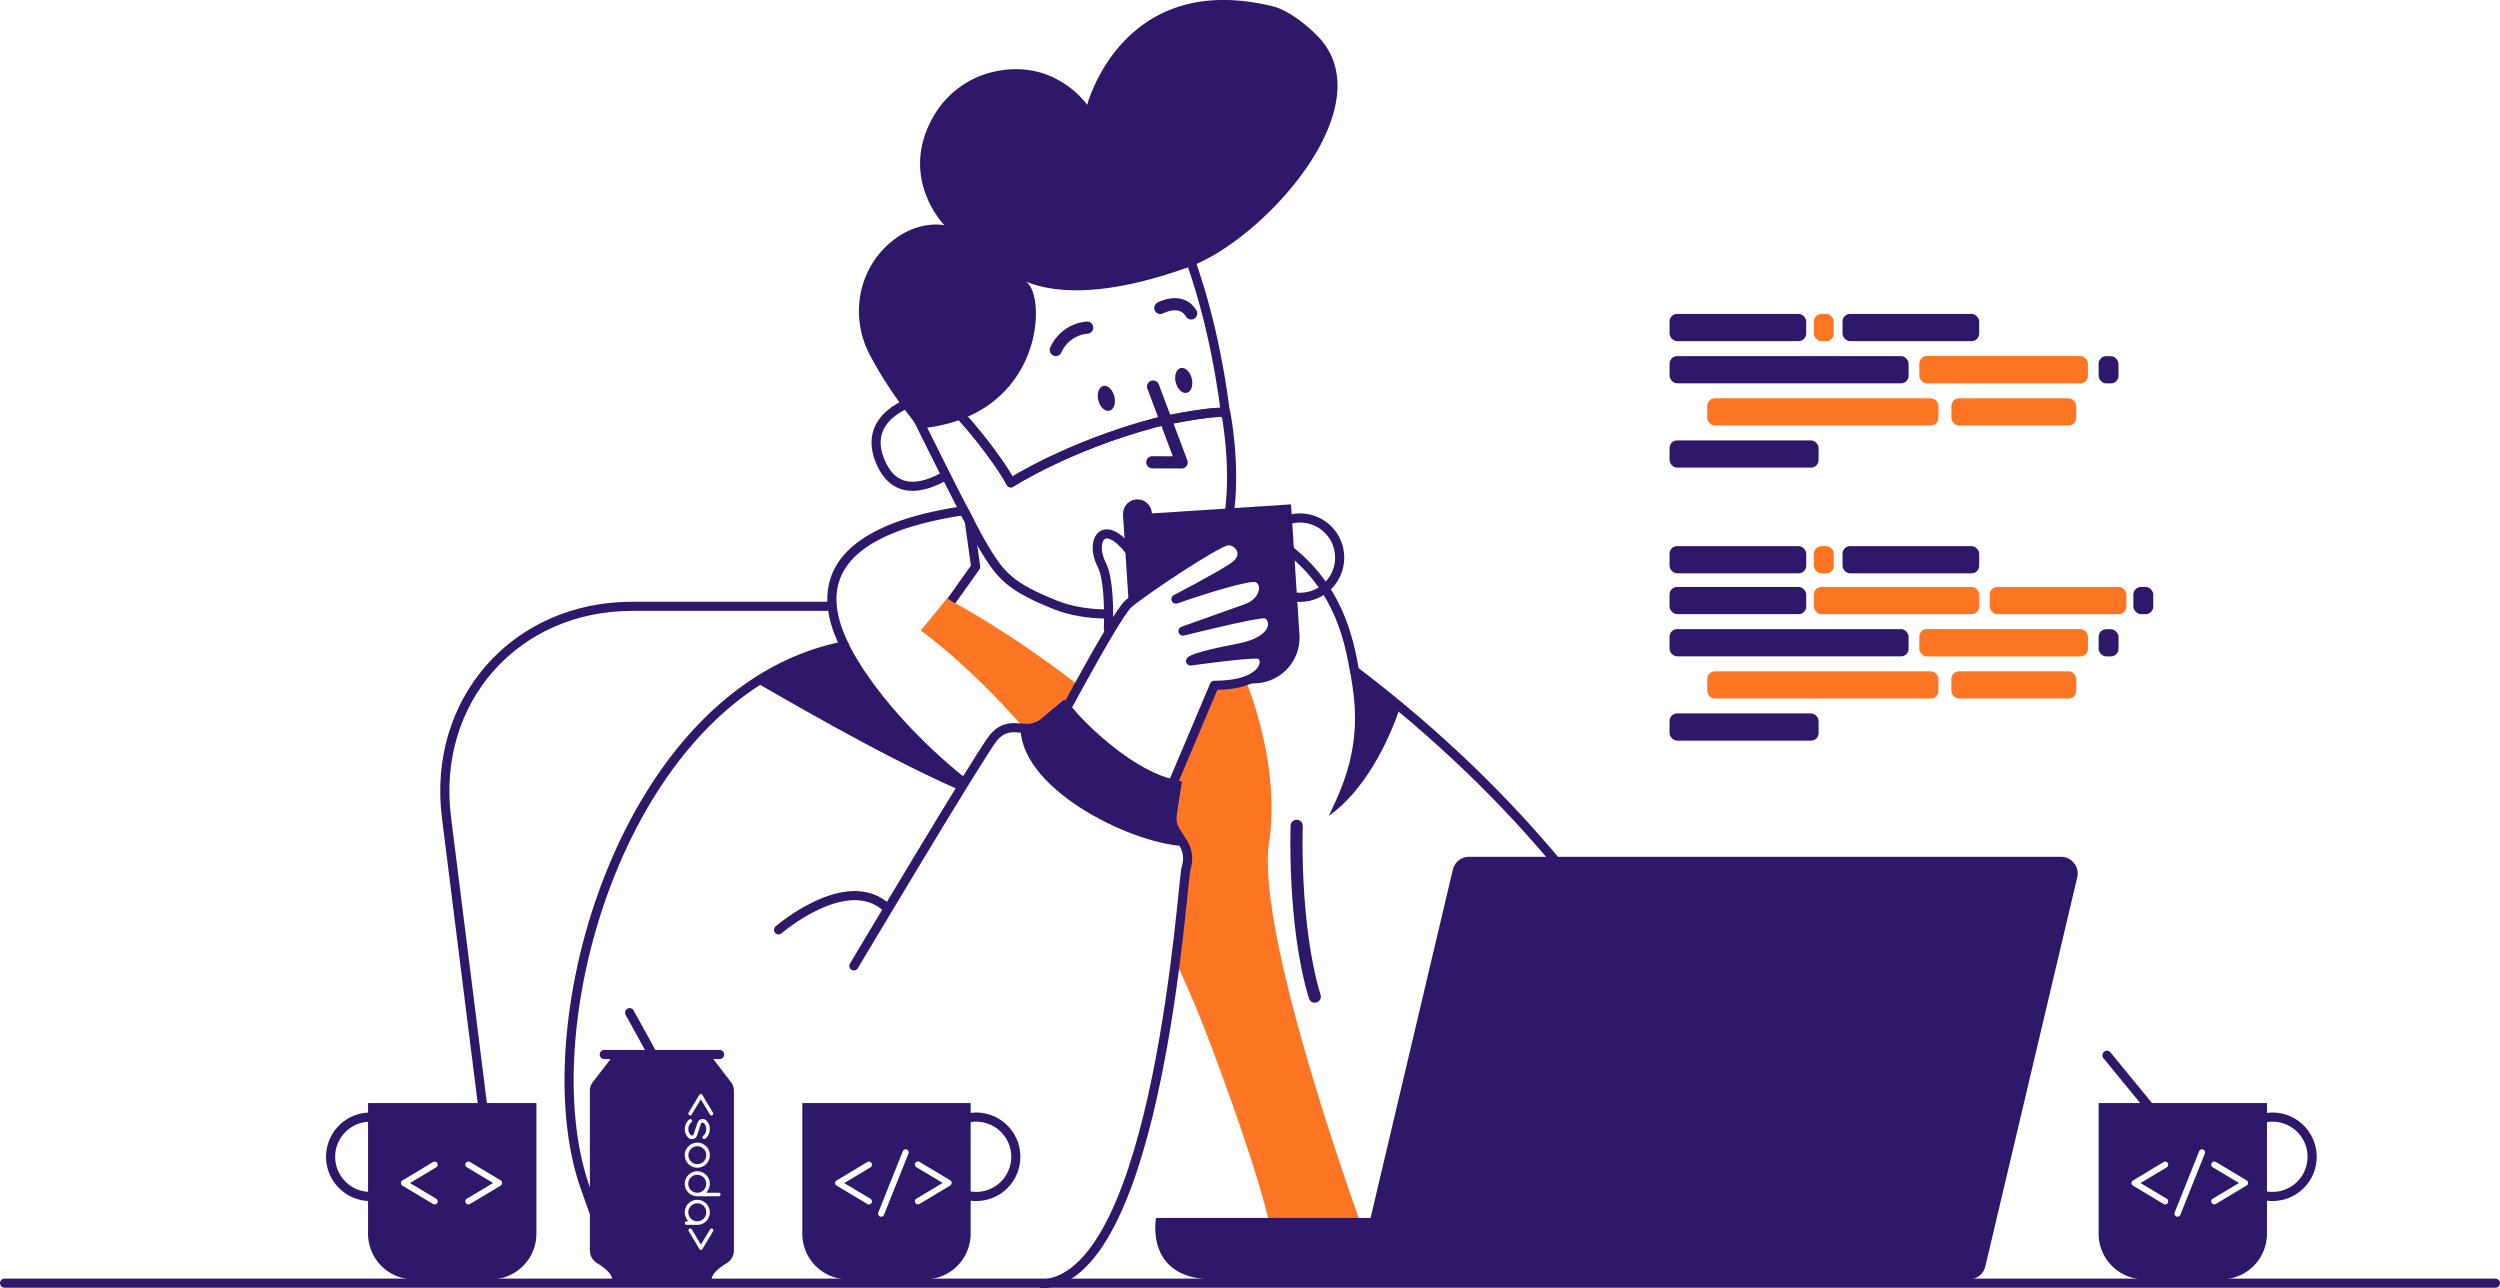 <svg xmlns="http://www.w3.org/2000/svg" viewBox="0 0 1642.48 846.52"><defs><style>.cls-1,.cls-3{fill:none;stroke:#2e186a;stroke-linecap:round;stroke-linejoin:round}.cls-1{stroke-width:6px}.cls-2{fill:#fe7624}.cls-3{stroke-width:8px}.cls-4{fill:#2e186a}</style></defs><g id="Layer_2" data-name="Layer 2"><g id="outline"><g id="developer"><path id="chair" class="cls-1" d="M317.73 731.65l-24.4-194.59c-9.61-76.61 45-138.72 122.06-138.72h128.85"/><g id="body"><path id="hoodie" class="cls-1" d="M625 394.92l16-22.53-4.21-30.25a906.11 906.11 0 01-3.48-6.67c-87.37 13-98 49.61-78.38 88.82C410 452.59 346.9 675.05 384.6 780.6c10.74 30 19.36 60 51.27 60.34"/><path class="cls-2" d="M670.57 475.79v-.57c4.74.46 9.34.49 13.78-3.35 11-9.53 14.9-12.39 14.9-12.39s1 1.2 2.77 3.23c2.17-4 4.43-8.15 6.74-12.35-47.49-36.78-83.76-55.44-83.76-55.44l-2.68-1.92-17.44 21.27s28.38 19.56 65.69 61.52zm229.56 345.27s-76-204.39-66.33-267.73c5.27-34.55-3-73.73-14.42-104l-21.77 1.41-26.06 61.62c1.7.42 3.4.77 5.1 1 0 0-1 6.47-3.46 21.34-1.65 9.91 1.18 11 3.42 17.88 2.89 4.63 5.11 9.83 2.67 17.87-.8 2.63-2.7 27.4-7 61 8 17 15.64 34.94 22.8 54 46.08 122.92 41.29 136.33 41.29 136.33z" id="tshirt"/><path id="hoodie-2" data-name="hoodie" class="cls-1" d="M1157.5 839.33c-5.47-36-44.48-229.23-267.66-398.72-5-30.28-17.65-77.94-82.66-100.22"/><path id="string" class="cls-3" d="M851.9 542.57s-2.4 65.28 11.89 112.21"/><path id="stripe" class="cls-4" d="M886.88 439.86c.71 4.26 1.26 8.18 1.79 11.62 6.14 39.82-7 66.26-15.69 84.59 23.33-16.5 39.06-47.88 47-71.81-9.59-7.68-22.68-16.64-33.1-24.4z"/><path id="stripe_II" data-name="stripe II" class="cls-4" d="M557.24 422.52c-16.32 3.33-43.14 11.46-62.47 24.83 13.5 7.36 80.36 47.4 135 71.42.43-.25 3.43-5.25 4.93-7.2-30.24-23.98-62.05-58.16-77.46-89.05z"/></g><g id="head"><path id="ear" class="cls-1" d="M601.25 263.25s-37.11 10.06-22.09 41.75c10.44 22 30.26 14.18 42.08 7.51"/><path id="face" class="cls-1" d="M611.15 269.27l11.66-3.91c7.69 4.65 33.09 36.21 41.28 51.85 0 0 37.29-24.19 95.5-39.66 0 0 31.69-7.24 45.47-6.66-4-32-12.18-72.88-26.58-109.43-21.42-54.33-87.7-33.25-97.32-30-103.37 35.17-70.11 137.58-70.11 137.58z"/><path id="beard" class="cls-1" d="M727.49 403.37c-12.44 0-24.27-2.07-33.58-5.75-30.2-11.93-36.62-19.62-47.46-37.76s-44.81-87.39-44.81-87.39l21.17-7.11c7.69 4.65 33.09 36.21 41.28 51.85 0 0 37.29-24.19 95.5-39.66 0 0 32-7.32 45.69-6.66 0 0 6.54 32.54 2.62 64.44"/><path id="hair" class="cls-4" d="M604.24 281.52s-19.12-22.17-32.93-48.66c-13-24.9-7.61-55.75 13.94-73.75C603.29 144 620.46 148 620.46 148s-31.06-31.64-6.57-72.57a61.32 61.32 0 0139.38-28.38c40.2-8.81 61 21.85 61 21.85s23.1-89.19 122.31-64.65c10 2.48 23.23 13.06 30.2 20.66C909 71 829.46 158 781.07 175.42c-53.13 19.12-87.3 18.07-108.18 9.13 15.01 4.57 15.56 89.24-68.65 96.97z"/><path id="nose" class="cls-3" d="M757.57 253.95l18.74 49.86-19.26-.1"/><circle id="mouth" class="cls-4" cx="747.28" cy="337.55" r="9.47"/><ellipse id="eye_II" data-name="eye II" class="cls-4" cx="777.71" cy="249.86" rx="5.42" ry="8.39" transform="rotate(-14.04 778.007 249.925)"/><ellipse id="eye" class="cls-4" cx="726.86" cy="261.64" rx="5.42" ry="8.39" transform="rotate(-14.04 727.132 261.715)"/><path id="brow_II" data-name="brow II" class="cls-3" d="M693.66 229.94a24.85 24.85 0 0120.58-14.69"/><path id="brow" class="cls-3" d="M762.32 202.32s13.64-7.43 20.27 3.58"/></g><path id="laptop" class="cls-4" d="M1354 562.9H965.2a11 11 0 00-10.7 8.47l-54.06 228.82H759.51s-7.81 40.34 37.73 40.34h496.39a11 11 0 0010.7-8.47l60.39-255.63A11 11 0 001354 562.9z"/><g id="code_lines" data-name="code lines"><rect class="cls-2" x="1191.7" y="206.24" width="13.06" height="17.89" rx="5"/><rect class="cls-4" x="1096.88" y="206.24" width="89.8" height="17.89" rx="5"/><rect class="cls-4" x="1096.88" y="289.34" width="97.93" height="17.89" rx="5"/><rect class="cls-2" x="1121.64" y="261.67" width="151.89" height="17.89" rx="5"/><rect class="cls-2" x="1282.03" y="261.67" width="82.04" height="17.89" rx="5"/><rect class="cls-4" x="1378.78" y="234.01" width="13.06" height="17.89" rx="5"/><rect class="cls-4" x="1096.88" y="233.96" width="157.06" height="17.89" rx="5"/><rect class="cls-4" x="1210.52" y="206.24" width="89.8" height="17.89" rx="5"/><rect class="cls-2" x="1260.97" y="233.9" width="110.79" height="18" rx="5"/></g><g id="code_lines-2" data-name="code lines"><rect class="cls-4" x="1096.88" y="385.61" width="89.8" height="17.89" rx="5"/><rect class="cls-4" x="1096.88" y="468.71" width="97.93" height="17.89" rx="5"/><rect class="cls-2" x="1121.64" y="441.05" width="151.89" height="17.89" rx="5"/><rect class="cls-2" x="1282.03" y="441.05" width="82.04" height="17.89" rx="5"/><rect class="cls-4" x="1378.78" y="413.38" width="13.06" height="17.89" rx="5"/><rect class="cls-4" x="1401.62" y="385.61" width="13.06" height="17.89" rx="5"/><rect class="cls-4" x="1096.88" y="413.33" width="157.06" height="17.89" rx="5"/><rect class="cls-2" x="1191.7" y="385.61" width="108.62" height="17.89" rx="5"/><rect class="cls-2" x="1307.24" y="385.61" width="89.8" height="17.89" rx="5"/><rect class="cls-2" x="1191.7" y="358.8" width="13.06" height="17.89" rx="5"/><rect class="cls-4" x="1096.88" y="358.8" width="89.8" height="17.89" rx="5"/><rect class="cls-4" x="1210.52" y="358.8" width="89.8" height="17.89" rx="5"/><rect class="cls-2" x="1260.97" y="413.28" width="110.79" height="18" rx="5"/></g><g id="mug"><path id="handle" class="cls-1" d="M1484.34 735.41a26.47 26.47 0 016.76-1.41 26.07 26.07 0 11-2.15 51.76"/><path id="spoon" class="cls-1" d="M1421.52 738.81l-37.27-45.5"/><path id="mug-2" data-name="mug" class="cls-4" d="M1378.78 724.71v85.81a30 30 0 0030 30h50.6a30 30 0 0030-30v-85.81zm44.74 62.83a2 2 0 011 1.76 2 2 0 01-2 2 2 2 0 01-1-.25l-20-12a2 2 0 010-3.62l20-12a2 2 0 011-.25 2 2 0 012 2 2 2 0 01-1 1.76l-17.21 10.32zm25-29.58l-16.1 40.25a2.09 2.09 0 01-.4.55 2 2 0 01-1.43.6 2 2 0 01-2-2 2 2 0 01.18-.85l16.1-40.25a2.08 2.08 0 01.43-.58 1.89 1.89 0 011.41-.58 2 2 0 012 2 2.11 2.11 0 01-.19.9zm27.25 21.04l-20 12a2 2 0 01-1 .25 2 2 0 01-2-2 2 2 0 011-1.76l17.23-10.26-17.21-10.32a2 2 0 01-1-1.76 2 2 0 01.59-1.42 2 2 0 011.43-.59 2 2 0 011 .25l20 12a2 2 0 010 3.62z"/></g><g id="tea"><path id="handle-2" data-name="handle" class="cls-1" d="M245.2 786a26.07 26.07 0 11-3.83-52 25.69 25.69 0 014.73.08"/><path id="ug" class="cls-4" d="M241.81 724.71v85.81a30 30 0 0030 30h50.61a30 30 0 0030-30v-85.81zm44.75 62.83a2 2 0 011 1.76 2 2 0 01-2 2 2 2 0 01-1-.25l-20-12a2 2 0 010-3.62l20-12a2 2 0 011-.25 2 2 0 012 2 2 2 0 01-1 1.76l-17.21 10.32zm42.18-8.5l-20 12a2 2 0 01-1 .25 1.91 1.91 0 01-1.42-.59 1.93 1.93 0 01-.59-1.42 2 2 0 011-1.76l17.21-10.31-17.21-10.32a2 2 0 01-1-1.76 2 2 0 012-2 2 2 0 011 .25l20 12a2 2 0 010 3.62z"/></g><g id="soda"><path id="line" class="cls-1" d="M427.34 690.13l-13.67-24.81"/><path id="line-2" data-name="line" class="cls-1" d="M396.99 692.78h75.77"/><g id="can"><path class="cls-4" d="M462.27 773.58a5.9 5.9 0 101.71 4.15 5.69 5.69 0 00-1.71-4.15zm-4.16-8.76a5.87 5.87 0 10-4.11-1.72 5.65 5.65 0 004.11 1.72zm4.16 35.85a5.9 5.9 0 10-4.16 1.71 5.68 5.68 0 004.16-1.71z"/><path class="cls-4" d="M480.21 710.88l-13.29-17.29h-64.09l-13.29 17.29a9.15 9.15 0 00-2 5.61v105.26a9.84 9.84 0 004.96 8.25c4.11 2.56 9.35 6.52 9.72 10.31h65.31c.36-3.79 5.6-7.75 9.71-10.31a9.84 9.84 0 004.93-8.27V716.49a9.2 9.2 0 00-1.96-5.61zm-27.82 20.19l7-11.68a1.21 1.21 0 011-.65 1.23 1.23 0 011.06.65l7 11.68a1.15 1.15 0 01.15.59 1.11 1.11 0 01-.34.82 1.14 1.14 0 01-.83.35 1.19 1.19 0 01-1-.6l-6-10-6 10a1.2 1.2 0 01-1 .6 1.14 1.14 0 01-.83-.35 1.12 1.12 0 01-.35-.82 1.15 1.15 0 01.14-.59zm.46 4.4a1.12 1.12 0 01.69-.22 1.14 1.14 0 01.83.35 1.12 1.12 0 01.34.83 1 1 0 01-.31.77l-.44.43a5.67 5.67 0 00-1.72 4.15 5.12 5.12 0 001.53 3.89 1.55 1.55 0 001 .35 1 1 0 00.94-.72l2.39-7.22a5.14 5.14 0 011.05-1.86 3.32 3.32 0 012.48-1 3.5 3.5 0 012.54 1.08 7.41 7.41 0 012.15 5.52 8.14 8.14 0 01-2.95 6.31.94.94 0 01-.69.22 1.16 1.16 0 01-1.17-1.17 1 1 0 01.31-.78l.44-.43a5.66 5.66 0 001.71-4.15 5.11 5.11 0 00-1.52-3.89 1.57 1.57 0 00-1-.35 1 1 0 00-.94.72l-2.4 7.22a5.15 5.15 0 01-1 1.86 3.32 3.32 0 01-2.48 1 3.5 3.5 0 01-2.54-1.08 7.41 7.41 0 01-2.15-5.52 8.13 8.13 0 012.91-6.31zm-.55 17.67a8.23 8.23 0 11-2.4 5.81 7.91 7.91 0 012.4-5.81zm-2.06 51.25a1.18 1.18 0 01.83-2h1.29a8.23 8.23 0 115.75 2.35h-7a1.13 1.13 0 01-.87-.35zm18.29 4.45l-7 11.68a1.23 1.23 0 01-1.06.65 1.21 1.21 0 01-1-.65l-7-11.68a1.15 1.15 0 01-.15-.59 1.12 1.12 0 01.35-.82 1.1 1.1 0 01.83-.35 1.2 1.2 0 011 .6l6 10 6-10a1.19 1.19 0 011-.6 1.18 1.18 0 011.17 1.17 1.15 1.15 0 01-.14.59zm4.53-23.23a1.13 1.13 0 01-.83.34h-14.12a8.21 8.21 0 115.82-2.41l-.06.06h8.36a1.14 1.14 0 01.83.35 1.13 1.13 0 01.35.83 1.16 1.16 0 01-.35.83z"/></g></g><g id="hand"><path id="thumb" class="cls-1" d="M728.2 413.19c.41-12.93.21-33.28-4.38-42.17-7.29-14.11-.49-29.17 14.42-13.76 8.5 8.78 12.67 20.43 14.69 28.82"/><circle class="cls-1" cx="854.1" cy="366.37" r="26.07"/><path id="sleeve" class="cls-1" d="M685.24 843.52c76.2-5.69 91.36-264.23 94-273.06 5.29-17.44-11.32-21.53-9.14-35.34s.49-20 .49-20c-35.77-5.82-70.51-50.8-70.51-50.8s-3.6 2.63-13.85 11.39-21.69-4.7-33.39 8.72C645.12 493.38 561 634.6 561 634.6"/><path id="welt" class="cls-4" d="M773.19 534.71c2.48-14.87 3.46-21.34 3.46-21.34-38.09-5.86-77.37-53.89-77.37-53.89s-3.88 2.86-14.9 12.39c-4.44 3.84-9 3.81-13.78 3.35-3.37 41.71 71.45 78.84 106.89 80.59-2.26-10.02-6.17-9.81-4.3-21.1z"/><path id="line-3" data-name="line" class="cls-1" d="M511.48 610.91s45.1-38.92 71.28-14.4"/><path id="hand-2" data-name="hand" class="cls-1" d="M684.44 495.72L760 539.65l37.82-89.42c36.49.06 36.33-19.76 28.69-20.44s-44.33 4.47-44.33 4.47 1.19-2.67 31-8.33 24.21-22.27 17.8-22.72-53.78 11.42-53.78 11.42l40.7-14.53c14.49-4.6 15-18.64 7.43-20.62-5-1.31-31.66 6.75-52.76 14.13 0 0 25.36-13 37.39-20.86s3.62-18.11-3.41-17.47-55.87 33.3-65.17 41.39-56.94 99.05-56.94 99.05z"/></g><g id="coffe"><path id="handle-3" data-name="handle" class="cls-1" d="M635.24 734.65a27.18 27.18 0 014.18-.65 26.07 26.07 0 11-5.77 50.92"/><path id="mug-3" data-name="mug" class="cls-4" d="M527.1 724.71v85.81a30 30 0 0030 30h50.6a30 30 0 0030-30v-85.81zm44.74 62.83a2 2 0 011 1.76 2 2 0 01-2 2 2 2 0 01-1-.25l-20-12a2 2 0 010-3.62l20-12a2 2 0 011-.25 2 2 0 011.42.59 1.91 1.91 0 01.59 1.42 2 2 0 01-1 1.76l-17.21 10.32zm25-29.58l-16.1 40.25a2.13 2.13 0 01-.41.55 2 2 0 01-1.43.6 2 2 0 01-2-2 2.19 2.19 0 01.17-.85l16.1-40.25a2.29 2.29 0 01.43-.58 1.92 1.92 0 011.41-.58 2 2 0 012 2 2.27 2.27 0 01-.16.9zM624.09 779l-20 12a2 2 0 01-1 .25 2 2 0 01-2-2 2 2 0 011-1.76l17.2-10.31-17.2-10.32a2 2 0 01-1-1.76 1.91 1.91 0 01.59-1.42 2 2 0 011.42-.59 2 2 0 011 .25l20 12a2 2 0 010 3.62z"/></g><path id="line-4" data-name="line" class="cls-1" d="M3 843.03h1636.48"/><path class="cls-4" d="M853.73 417l-5.54-85.63-110.37 7.15 3.75 57.94c9.81-8.39 58-40.57 64.95-41.2s15.44 9.62 3.41 17.47-37.39 20.86-37.39 20.86c21.1-7.38 47.79-15.44 52.76-14.13 7.58 2 7.06 16-7.43 20.62l-40.7 14.53s47.37-11.87 53.78-11.42 12 17.06-17.8 22.72-31 8.33-31 8.33 36.7-5.16 44.33-4.47 7.8 20.5-28.69 20.44l-.21.49 28.12-1.82A30 30 0 00853.73 417z"/></g></g></g></svg>